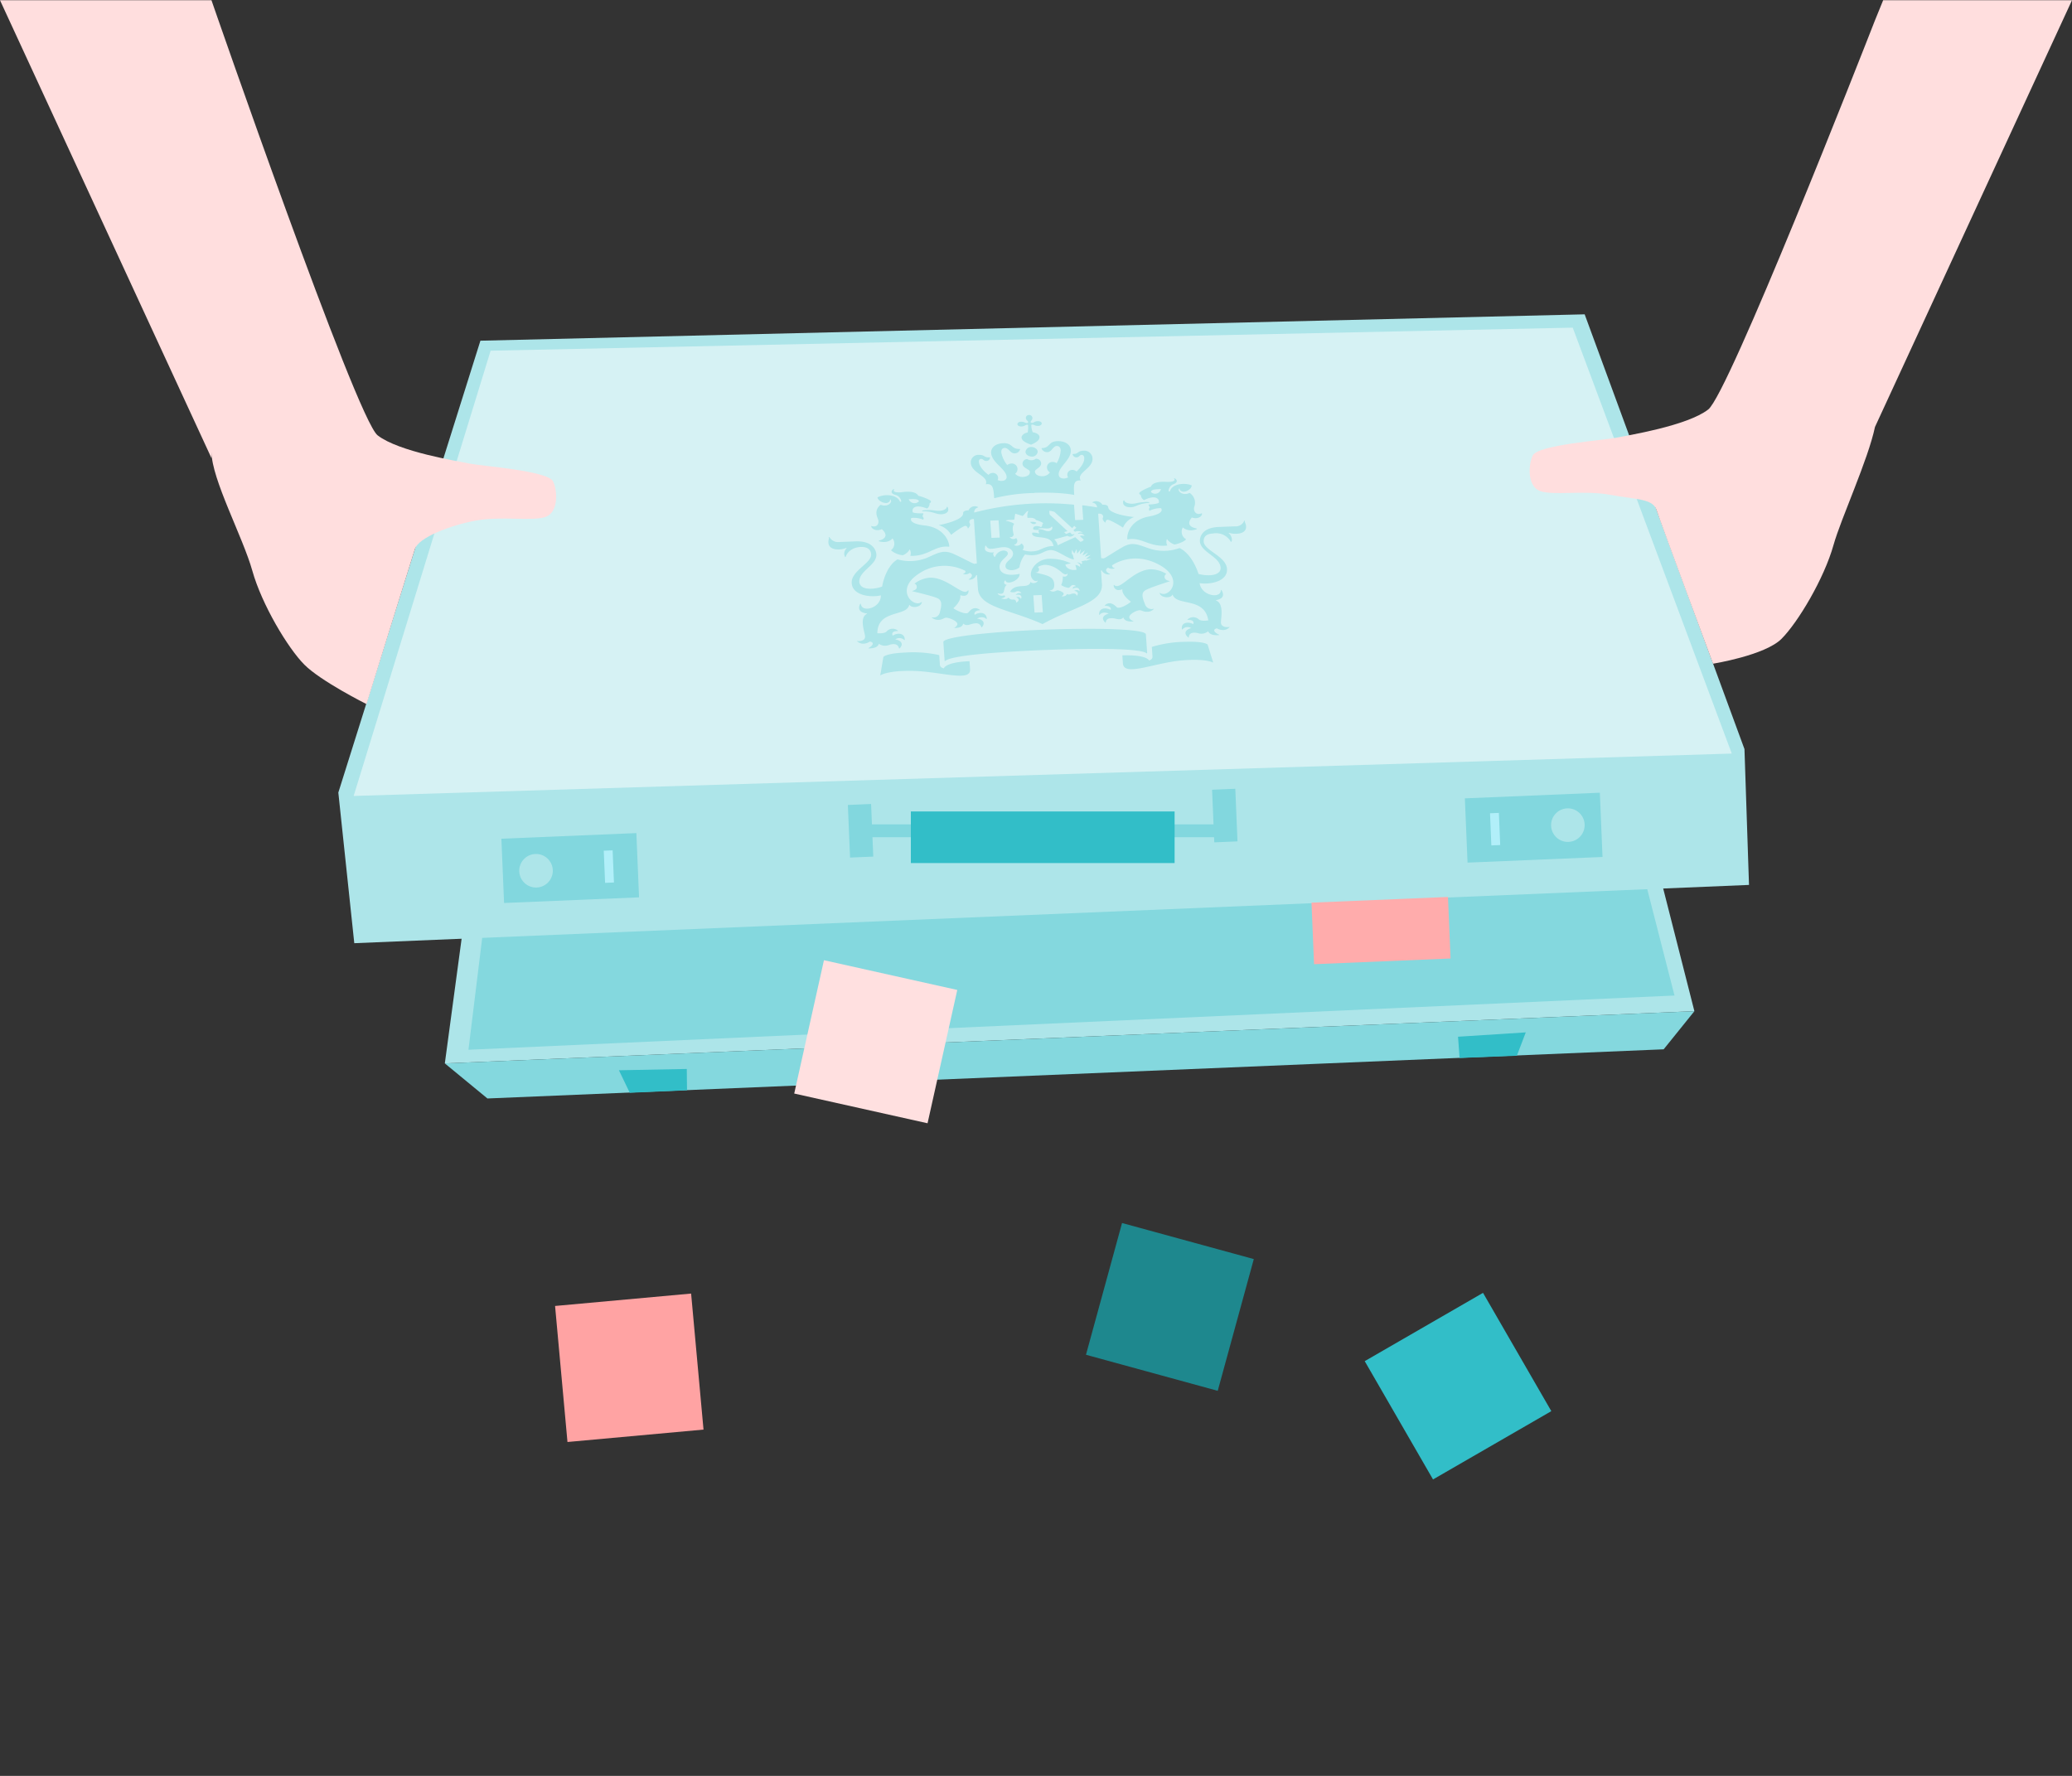 <svg xmlns="http://www.w3.org/2000/svg" viewBox="0 0 700 600"><rect x="0" y="0" width="700" height="600" fill="#333333" stroke="none"/><defs><style>.cls-1{fill:#ade5e9;}.cls-2{fill:#84d8de;}.cls-3{fill:#32bec8;}.cls-4{fill:#d6f2f4;}.cls-5{fill:#82d7de;}.cls-6{fill:#ffbdbd;stroke:#b1eff9;stroke-miterlimit:10;stroke-width:3px;}.cls-7{fill:#ffdede;}.cls-8{fill:#ffacac;}.cls-9{fill:#ffe0e0;}.cls-10{fill:#1e888e;}.cls-11{fill:#ffa3a3;}</style></defs><title>svg_prinsjesdag</title><g id="koffer1"><polygon class="cls-1" points="521.35 140.78 572.43 341.64 150.28 359.28 177.55 156.69 521.35 140.78"/><polygon class="cls-2" points="572.43 341.64 562.05 354.52 164.67 371.13 150.28 359.28 572.43 341.64"/><polygon class="cls-2" points="516.85 145.65 182.29 162.21 172.72 237 158.26 354.67 565.71 336.35 517.02 146.29 516.85 145.65"/><polygon class="cls-3" points="512.45 356.69 515.46 348.8 492.58 350.27 493.1 357.45 512.45 356.69"/><polygon class="cls-3" points="212.76 369.21 209.1 361.6 232.02 361.16 232.1 368.36 212.76 369.21"/><polygon class="cls-1" points="162.3 115.11 114.3 267.78 119.69 318.67 590.88 298.98 589.35 253.09 535.36 106.2 162.3 115.11"/><polygon class="cls-4" points="165.75 118.49 119.48 268.92 585.06 254.6 531.33 110.7 165.75 118.49"/><rect class="cls-5" x="169.84" y="282.4" width="45.64" height="21.73" transform="translate(-12.08 8.3) rotate(-2.39)"/><circle class="cls-1" cx="181.1" cy="294.18" r="5.67" transform="translate(-12.12 7.82) rotate(-2.39)"/><line class="cls-6" x1="205.47" y1="287.36" x2="205.92" y2="298.22"/><rect class="cls-5" x="288.52" y="278.52" width="127.5" height="4.35"/><rect class="cls-5" x="495.32" y="268.8" width="45.64" height="21.73" transform="translate(1047.49 537.45) rotate(177.61)"/><circle class="cls-1" cx="529.7" cy="278.75" r="5.67" transform="translate(-11.18 22.36) rotate(-2.39)"/><line class="cls-6" x1="505.33" y1="285.57" x2="504.88" y2="274.71"/><rect class="cls-3" x="307.72" y="274.16" width="89.11" height="17.43"/><rect class="cls-5" x="281.85" y="276.77" width="17.79" height="7.85" transform="translate(559.06 -21.51) rotate(87.61)"/><rect class="cls-5" x="404.9" y="271.63" width="17.79" height="7.85" transform="translate(671.84 -149.38) rotate(87.61)"/><path class="cls-7" d="M700,.08,633.44,144.25c-2.35,11.18-11.43,30.75-14,39.86-3.2,11.41-12,26.13-17.57,31.72s-23.15,8.41-23.15,8.41-17.89-48.19-19.12-52-7-3.47-15.65-5.07-19.35.33-23.67-1.27-4-8.79-2.47-12c1.74-3.61,24.14-5.18,28.14-6s24-4,31.15-9.55C584,133,629.31,17.44,633.41,6.94L636.2.08Z"/><path class="cls-7" d="M184.38,174.62c-4.32,1.6-15-.33-23.67,1.27s-19.29,5.73-20.52,9.56-16.37,52.44-16.37,52.44-15.43-7.73-21-13.33-14.37-20.3-17.57-31.72-13.79-31-13.79-40.12v2.09L0,.08H71.44s48.94,141.4,56.13,147,27.16,8.73,31.15,9.56,26.4,2.4,28.13,6C188.4,165.83,188.71,173,184.38,174.62Z"/><path class="cls-1" d="M349.1,201.14l2.81-.11.4,5.83-2.81.11ZM334.55,175.9l2.81-.11.4,5.83-2.81.11Zm52.09-6.25c-2.33.09-2.64.49-4.12.54-1.22,0-2.4-.32-2.67-1,0-.16-.24-.21-.33,0-.48,1.59,1,2.25,2.49,2.19s2.42-.95,4.66-1.31c1-.18,1.66-.09,1.65-.31s-1.46-.16-1.68-.16m16,5.24c2,.72,3.5-.38,3.44-1.29,0-.16-.12-.13-.19-.1-1.73.73-2.79-.67-2.45-2.14a3.92,3.92,0,0,0-1.55-4.77c-2.3,1.08-4-.51-3.65-1.32.1-.22.28-.26.3,0,0,.55.81.93,1.36.91,1,0,2.64-.9,2.71-2.12-2.52-1.09-6.64-.46-7.29,1.82-.06.28-.54.27-.52,0a2.57,2.57,0,0,1,1.77-2.28c1.55-.67.93-1.53.47-1.84-.19-.13-.53-.09-.4,0,.68.77-.62,1.18-2.48,1.09-3.95-.23-5.13.89-5.3,1.64-.84.2-4.07,1.7-4,2.22a.92.92,0,0,0,.56.61,2.12,2.12,0,0,0,1.08,1.7c4-2,5.32-.34,5,.91,0,0-.71.47-3.48.58a2.77,2.77,0,0,0,.44.95s-.59.63-.1,1.16a8,8,0,0,1,3.87-.87s1.71,1.73-4.11,2.81-7.42,5.31-7.27,7.56c0,.11.05.19.2.16,4.73-.84,7.16,2.73,13.31,2.08a2.58,2.58,0,0,1-.12-2.2,4.93,4.93,0,0,0,2.61,1.86c2.16-.47,3.55-1.29,3.85-1.78a2.9,2.9,0,0,1-1.09-4s1.6,1.68,4.57.63c.29-.12.21-.23,0-.28-4.18-.83-1.69-3.52-1.45-3.78m-13.87-8.52c0-.75,1-.95,3.35-1a2,2,0,0,1-3.35,1m-71.53,6.33c-1.52.06-1.84-.32-4.17-.23-.19,0-1.66.06-1.65.28s.67.08,1.68.18c2.28.19,3.22,1,4.81.95s2.87-.85,2.17-2.37c-.09-.27-.31-.18-.33,0-.17.72-1.29,1.15-2.51,1.2m-23,5.19c.06.91,1.73,1.89,3.6,1,.28.27,3.12,2.72-.92,3.87-.18.06-.21.2.06.27,3.1.82,4.46-1,4.46-1a2.79,2.79,0,0,1-.54,4A7.36,7.36,0,0,0,305,187.6a4.65,4.65,0,0,0,2.34-2,2.61,2.61,0,0,1,.19,2.2c6.21.2,8.14-3.57,13-3.09.11,0,.18-.06.17-.17-.16-2.28-2.33-6.34-8.27-7S307.9,175,307.9,175a8.27,8.27,0,0,1,4,.57c.41-.57-.26-1.15-.26-1.15a2.6,2.6,0,0,0,.3-1c-2.77.11-3.55-.31-3.55-.31-.49-1.2.53-3,4.81-1.29a2,2,0,0,0,.84-1.77.77.77,0,0,0,.48-.65c0-.52-3.46-1.77-4.32-1.9-.27-.73-1.64-1.76-5.5-1.22-1.84.24-3.19-.07-2.62-.89.1-.14-.23-.16-.41,0-.42.35-1,1.25.72,1.79a2.64,2.64,0,0,1,2.08,2.13c.06.27-.39.32-.52,0-1-2.23-5.15-2.53-7.51-1.26.23,1.21,2,1.94,3,1.9.52,0,1.27-.46,1.23-1,0-.28.17-.26.29,0,.46.78-1,2.52-3.45,1.6-2.32,1.88-1.2,4-.89,4.86.54,1.44-.32,2.91-2.14,2.32-.11,0-.19,0-.18.12M307,168.68c2.29-.17,3.3,0,3.46.7a2.11,2.11,0,0,1-3.46-.7m41.79-27.51a1.07,1.07,0,0,0-1.22-.95,1,1,0,0,0-1,1,1.43,1.43,0,0,0,.47.89c.4.37.37.57.2.71s-.43.18-1-.07a2.74,2.74,0,0,0-1.24-.26c-.89,0-1.3.46-1.28.85s.5.78,1.39.75a2.62,2.62,0,0,0,1.2-.35c.5-.29.76-.28,1-.15a8.81,8.81,0,0,1-.12,2.52c-1.46.28-2.11,1.18-2.07,1.71.09,1.32,2.07,2,3.21,2.42,1.12-.48,2.95-1.33,2.86-2.65,0-.52-.8-1.38-2.3-1.54a6.71,6.71,0,0,1-.47-2.49c.14-.12.43-.18,1,.07a2.74,2.74,0,0,0,1.24.26c.89,0,1.3-.46,1.28-.85s-.5-.78-1.39-.75a2.63,2.63,0,0,0-1.2.35c-.5.29-.76.28-1,.15s-.25-.32.1-.72a1.33,1.33,0,0,0,.34-.92m-.39,9.87a1.9,1.9,0,0,0-1.95,1.61c0,.9,1,1.63,2.17,1.64a1.9,1.9,0,0,0,1.95-1.61c0-.9-1-1.63-2.17-1.64m1.07,15.49c8.69-.33,13.66.72,13.44.73-.19-3.28-.35-5.09,2.18-4.91-1.56-2.67,4.29-4,4-7.55a2.76,2.76,0,0,0-3.07-2.5c-2,.08-1.6,1-3.26,1.09-.18,0-.41,0-.4.1a1.3,1.3,0,0,0,1.3,1.05c1,0,1-.81,1.76-.84.33,0,.83.19.88,1,.1,1.51-1.11,3.27-2.61,4.63a2,2,0,0,0-1.49-.55,1.64,1.64,0,0,0-1.63,1.69,1.73,1.73,0,0,0,.28.84,4.05,4.05,0,0,1-1.31.38c-.7,0-1.79-.15-1.87-1.31-.18-2.59,4.32-5.05,4.1-8.32-.11-1.57-1.62-3.08-4.55-3-3.14.12-2.4,2.24-5.14,2.35-.11,0-.22,0-.21.12a2,2,0,0,0,2,1.25c1.48-.06,1.79-2,3.12-2.08.52,0,1.27.17,1.36,1.49a9.84,9.84,0,0,1-1.37,4.33,2.22,2.22,0,0,0-1.4-.42,1.83,1.83,0,0,0-1.87,1.92,2.11,2.11,0,0,0,1,1.62,3.17,3.17,0,0,1-2.25,1.27c-1.89.07-2.76-.69-2.82-1.55s2.2-1.38,2.1-2.84a1.66,1.66,0,0,0-1.81-1.5,2.58,2.58,0,0,1-2.89.11,1.56,1.56,0,0,0-1.59,1.63c.1,1.49,2.42,1.73,2.48,2.66s-.7,1.68-2.59,1.75a3.56,3.56,0,0,1-2.41-1.09,1.9,1.9,0,0,0-1.31-3.45,2.26,2.26,0,0,0-1.34.52,10,10,0,0,1-2-4.2c-.09-1.32.63-1.57,1.15-1.59,1.33-.05,1.87,1.89,3.39,1.83a1.83,1.83,0,0,0,1.8-1.39c0-.08-.12-.11-.23-.1-2.74.1-2.29-2.06-5.44-1.94-2.92.11-4.22,1.73-4.11,3.3.23,3.27,5,5.38,5.23,8,.08,1.16-1,1.42-1.68,1.44a3.75,3.75,0,0,1-1.35-.28,1.65,1.65,0,0,0,.16-.86,1.77,1.77,0,0,0-1.85-1.56,1.87,1.87,0,0,0-1.4.66c-1.68-1.26-3.13-2.89-3.24-4.4-.06-.8.41-1,.75-1,.78,0,.83.74,1.87.7a1.21,1.21,0,0,0,1.15-1.15c0-.11-.19-.08-.41-.07-1.67.06-1.44-.91-3.4-.84a2.57,2.57,0,0,0-2.7,2.73c.25,3.55,6.24,4.4,5.06,7.2,2.5-.37,2.59,1.47,2.85,4.72a60.29,60.29,0,0,1,13.49-1.76m16.24,4.21.34,4.84-2.74.1-.36-5.2a95.43,95.43,0,0,0-33.72,2.65,1.58,1.58,0,0,1,1.25-1.7c.11,0,.14-.14,0-.19a2.35,2.35,0,0,0-3.18,1.14c-.74,0-1.88.21-1.83,1,.15,2.23-6.68,3.73-8.26,4a7.08,7.08,0,0,1,4.23,3.29c1.93-1.59,4.24-3,4.76-3.05a.88.88,0,0,1,.83.77c0,.11.16.13.23,0,1-1.22.45-1.48.35-1.83s-.05-1.3,1.51-1.24l1,15-.81.14c-.33.07-3.42-1.69-6.91-3.29s-5.23-.49-9,1.2a15.55,15.55,0,0,1-10.09.58c-4.17,2.48-5.19,9.19-5.19,9.19a12.06,12.06,0,0,1-3.62.72c-3.33.13-4-1.36-4.09-2.24-.26-3.8,6-5.67,5.76-9.41-.06-.91-.87-4.57-7-4.34l-5.51.21a3.35,3.35,0,0,1-3.3-1.58c-.12-.19-.34-.07-.26.06.21.3-.21.78-.14,1.74.1,1.51,1.39,2.37,3.61,2.29a6.77,6.77,0,0,0,2.27-.45c.22-.09.34,0,.23.13a2.33,2.33,0,0,0-.47,2.83c.08.11.19.08.22,0,.44-1.64,2.34-3.24,5.07-3.34,3.33-.13,3.47,2,3.51,2.49.21,3-6.85,5.56-6.56,9.74s6.39,4.92,9.86,4.12c.07,4.27-6.37,6-6.77,2.94,0-.16-.16-.19-.26,0-.75,1.55-.32,2.85,2.26,3.17.19,0,.08.11-.06.2-2.43,1.28-.74,5.93-.53,7.31.32,2-2.36,1.86-2.58,1.81s-.19,0,0,.17c2,1.63,4.23,0,4.23,0,1.77.35.77,1.52-.37,2.14-.18.09-.14.2,0,.19s3,.08,3.38-1.56a3.74,3.74,0,0,0,3.4.42c.5-.21,3-1,3.42,1.11,0,.16.15,0,.22,0,1.8-1.89-.35-2.91-1.51-3a2.42,2.42,0,0,1,3.05.16c.08.08.19.1.18-.09,0-2.32-2.5-2.41-4.06-1.36-.13-.24-.74-1.52,1.71-1.56a.09.09,0,0,0,0-.17,2.75,2.75,0,0,0-3.8.34c-.8.78-2.93.58-3.11.56.08-8,9.71-5.53,10.73-9.43.06-.2.18-.14.22-.06.44.95,3.63,1,4.09-.93,0-.11,0-.19-.12-.11-2.56,2.14-9.14-4-1.14-9.42a15.45,15.45,0,0,1,15.95-1.11c.19.63-.31.84-.64.94-.11,0-.14.12,0,.16a2.28,2.28,0,0,0,2.09-.41c1.57.74.35,1.81-.26,2.11-.14.09-.1.14,0,.16a2.36,2.36,0,0,0,2.52-1.59l.23.1.31,4.51c.44,6.41,10.5,6.94,21.83,12,10.57-5.87,20.5-7.13,20.06-13.57l-.31-4.51.21-.12a2.53,2.53,0,0,0,2.73,1.39c.11,0,.18-.09,0-.17-.65-.25-2.05-1.22-.55-2.08a2.38,2.38,0,0,0,2.13.25c.18-.06.14-.14,0-.17a.78.78,0,0,1-.77-.88c2.3-1.55,8.57-4.22,16-.12,8.75,4.82,3.05,11.39.17,9.46-.12-.08-.15,0-.1.11.72,1.82,3.89,1.56,4.2.61,0-.08.14-.14.23,0,1.56,3.8,10.76.64,12,8.56-.19,0-2.27.39-3.18-.32a2.78,2.78,0,0,0-3.82,0c-.14.12,0,.17,0,.16,2.44-.12,2,1.17,1.92,1.42-1.7-.93-4.16-.61-3.85,1.67,0,.19.09.16.19.08a2.38,2.38,0,0,1,3-.39c-1.14.18-3.13,1.36-1.08,3.1.08.08.24.18.22,0,.11-2.13,2.71-1.54,3.24-1.37a3.66,3.66,0,0,0,3.33-.68c.59,1.61,3.32,1.31,3.58,1.3s.21-.12,0-.19c-1.22-.53-2.41-1.62-.67-2.1,0,0,2.44,1.48,4.21-.3.17-.17.06-.2,0-.16s-2.87.39-2.82-1.6c0-1.38,1.06-6.14-1.51-7.28-.15-.08-.27-.15-.09-.19,2.52-.51,2.73-1.84,1.81-3.33-.12-.19-.27-.13-.26,0,0,3-6.62,1.85-7.14-2.4,3.56.55,9.53-.59,9.23-4.85s-7.66-6.14-7.87-9.19c0-.5-.18-2.61,3.15-2.74A5.68,5.68,0,0,1,415.8,183c0,.05.12.08.22,0,.34-.4.16-2-.86-2.78-.12-.08,0-.22.21-.15a7.15,7.15,0,0,0,2.32.27c2.26-.09,3.38-1,3.27-2.55-.06-.94-.54-1.41-.38-1.72.06-.14-.17-.24-.26-.07a3.07,3.07,0,0,1-3.06,1.83l-5.51.21c-6.14.24-6.44,3.94-6.38,4.85.26,3.74,6.77,5.12,7,8.92.06.91-.46,2.42-3.76,2.54a13.11,13.11,0,0,1-3.7-.44s-1.94-6.6-6.43-8.75a15.49,15.49,0,0,1-10.11.19c-4-1.39-5.84-2.37-9.09-.51s-6.08,3.85-6.45,3.81l-.82-.08-1-15c1.54-.2,1.73.84,1.67,1.12s-.55.66.61,1.8c.08.08.23,0,.22-.06a.79.79,0,0,1,.72-.83c.52,0,3,1.24,5.16,2.67a6.48,6.48,0,0,1,3.76-3.59c-1.64-.1-8.61-1.08-8.76-3.33-.05-.74-1.21-.89-1.95-.81a2.47,2.47,0,0,0-3.33-.89c-.11.06-.06.17.05.19a1.7,1.7,0,0,1,1.48,1.6c-.75-.14-2.48-.43-4.87-.72m22.4,52.45c0-.28-1.26-2-9-1.75l.19,2.7c.32,4.6,10.19-.12,20-1,8.11-.7,10.51.76,10.51.76L408,217.84c-.1-.33-1.94-1.19-7.56-1a40.08,40.08,0,0,0-11.31,1.73l.22,3.22c.05.74-.44,1.12-1.17,1.37m-60.6.23c-7.7.3-8.68,2.15-8.7,2.43-.79-.19-1.3-.53-1.35-1.27l-.22-3.22a40.77,40.77,0,0,0-11.49-.86c-5.62.22-7.33,1.22-7.39,1.55l-1.05,6.19s2.19-1.63,10.35-1.56c9.87.09,20.35,4,20-.57l-.19-2.7m25.63-3.77c15.83-.61,31.93-.62,34.17,1.09.16.13.22,0,.21-.12l-.43-6.25c-.13-1.84-16.78-2.25-34.42-1.58s-34.15,2.39-34,4.2l.43,6.25c0,.11.05.25.23.1,2-1.87,18-3.09,33.84-3.7m12.06-30a.68.68,0,0,1,.18,1s0,0-.07,0a2.06,2.06,0,0,0-1.6-.57c-.07,0-.07,0,0,0,.34.1,1.37.53,1.1,1.45a.08.08,0,0,1-.11,0,2.88,2.88,0,0,0-1.45-.61l.41,1.59c-1.64.42-3.51-.33-3.79-1.73l1.83-.4a16,16,0,0,0-7.34-1.54c-4,.15-6.29,3.41-6.16,5.31a2.53,2.53,0,0,0,.67,1.69c.79.77,1.34.56,1.58.35.07-.06.11-.06.08,0-.26,1-2,1.07-2.3.56,0-.11-.15-.08-.15,0-.76,2.48-5,0-6.9,3.22a2.88,2.88,0,0,0,1.75.1,1.46,1.46,0,0,1,2.06.31c0,.05,0,.05-.07.06-1.31-.17-1.78.48-1.85.65,1-.37,2.37,0,1.83,1.23,0,.08-.07.06-.11,0a.69.69,0,0,0-.12-.22,1.26,1.26,0,0,0-1.43-.25c.61.2,1.48,1,.09,1.76-.07.06-.11,0-.11,0a.86.86,0,0,0-.92-1,1.73,1.73,0,0,1-1.68-.68c-.51.74-1.71.51-2.27.39-.11,0-.12-.08,0-.11.73-.19,1.7-.62.86-1,0,0-1.56.5-2.23-.63,0-.05,0-.08.07-.06s1.67.57,2-.54c.21-.73.27-2,1.07-2.28-.91-.24-1.28-.78-.62-1.52.07-.06.14-.12.15,0,.23,1.67,4.83.09,4.78-2.25-3.29.73-6.62.28-6.79-2.19s2.87-3.53,2.79-4.69c-.06-.83-1-1-1.48-1a3.38,3.38,0,0,0-2.86,2.15.09.09,0,0,1-.15,0c-.48-.45-.6-1.22-.25-1.45.11-.06,0-.14-.12-.08-.29.15-2.81.08-2.9-1.19,0-.44.14-.7.09-.89s.28-.23.4,0a1.6,1.6,0,0,0,1.69.87c1,0,2.82-.49,4-.54,2.33-.09,3.27,1.17,3.33,2.08.14,2-2.68,2.5-2.55,4.43.1,1.43,2.87,1.77,4.7.34a9.3,9.3,0,0,1,1.89-4.38c5.12,1,6-1.39,8.65-1.49,2.29-.09,5.47,2.85,7.9,3.17l-.46-1.78-.26,0,0-1.49.71,1.08c.08.11.19.1.22,0,.23-.48.69-1.35.69-1.35s.12,1.18.14,1.43c0,.08.08.11.15,0l1.13-1.37s-.23,1-.33,1.59c0,.08.08.11.15,0l1.55-1.22-.74,1.6c0,.08,0,.14.15.08l1.75-1s-.65.77-1.13,1.37c-.07.06,0,.11.12.08,1.09-.32,1.82-.57,1.82-.57L367,188.7c-.07.06-.06.14.08.13l1.67-.06-1.81.68-.16-.13-1.57.36m-4.76,11c-.24.86-1.42.85-1.76.78,0,0,0,0,0-.05.5-.29.66-.58.65-.8,0-.58-1.6-1.18-2.08-1.16s-.57.38-1.42.41a1.82,1.82,0,0,1-1.21-.4c-.08-.05,0-.08,0-.06,1,.13,1.63-.64,1.53-2-.18-2.56-2-2.93-6.21-3.93-.08,0-.08-.08,0-.08a1,1,0,0,0,.65-1.82,5.4,5.4,0,0,1,2.21-.72c3.07-.12,5.58,2.3,6,2.64s1.29.89,1.73.35c.07-.06.11-.06.11,0,.07,1-1.07,1.09-1.53.91,0,0-.08,0-.07,0a6,6,0,0,1-.54,2.92,5.83,5.83,0,0,0,2.44.93c.59,0,.68-.91,1.6-.94a1.41,1.41,0,0,1,.91.32s0,.08-.07.09c-.7.05-1.09.4-.91.86.85-.58,2.19-.55,2.24.71a.06.06,0,0,1-.11,0,1.44,1.44,0,0,0-1.71,0c.67.06,1.82.56.89,1.62,0,.06-.07,0-.07,0,0-.22-.2-.76-1.09-.73s-1.55.69-2.3.06M348,176.33c.69.88,1.51.91,2.1.39,0-.3-.81-.49-2.1-.39m4.9,2.18c1.5.22,2.21-.22,2.34-.56,0-.11.14-.12.18,0,.39.84-.45,1.48-1.23,1.51-1.22,0-1.34-.58-3.24-.7-.19,0-.2-.19-.05-.22a7.14,7.14,0,0,1,2,0m26.65,30.16c.55,1.52,2.87,1.3,3.35,1.25.07,0,.07-.06,0-.08-.76-.33-1.35-.78-1.39-1.33-.07-1,2.32-2.32,3.51-2.37.7,0,1.26.59,2.63.53a3.13,3.13,0,0,0,2.16-.94c0-.06,0-.08-.08-.08a2.34,2.34,0,0,1-2.93-1.6c-.89-2.12-1.26-3.68,0-4.55,1-.73,5.7-2.26,8.28-3.1.14-.06.1-.11,0-.14-.71-.14-1.44-.44-1.6-1.1a1.08,1.08,0,0,1,.58-1.29,10.41,10.41,0,0,0-5.34-1.56c-5.18.2-9.22,5.6-11.33,5.68a1.27,1.27,0,0,1-1-.38c-.08-.05-.15,0-.14.06a1.6,1.6,0,0,0,1.86,1.64,2.6,2.6,0,0,0,.95-.23c.07,0,.11,0,.11.05l0,.33c.13,1.87,2.9,3.81,2.9,3.81-1.12,1-4,2.61-4.84,1.81-.36-.32-2.05-2.32-4-.59-.07.06,0,.14.12.13,1.18,0,2.15.5,1.88,1.42-1.73-.93-4.05-.67-3.89,1.61,0,.11.12.11.19,0,1-1.23,2.82-.49,3.09-.34-1.14.18-3.1,1.28-1.2,3,.08.08.15,0,.15,0,.1-1.22,1-1.45,1.86-1.48,1.63-.06,2.89,1,4.06-.24m-57.25,3.55c.56,0,2.9.08,3.16-1.5,1.3,1.16,2.45,0,4.08-.07a1.77,1.77,0,0,1,2.06,1.33c0,.05.08.08.15,0,1.69-1.89-.42-2.83-1.61-2.92.25-.18,1.93-1,3.12.1.08.05.19,0,.18-.06-.16-2.28-2.5-2.36-4.1-1.31-.36-.9.53-1.51,1.67-1.55.15,0,.18-.09.1-.14-2.19-1.57-3.56.55-3.91.89-.76.86-3.82-.57-5.07-1.43,0,0,2.49-2.14,2.36-4l0-.33c0-.05,0-.08.11-.06a2.68,2.68,0,0,0,1,.16,1.48,1.48,0,0,0,1.62-1.77c0-.14-.08-.13-.15,0a1.25,1.25,0,0,1-.9.45c-2.11.08-6.87-5-12.05-4.78a9.87,9.87,0,0,0-5.1,2,1.15,1.15,0,0,1,.75,1.24c0,.69-.71,1-1.44,1.21-.11,0-.14.09,0,.14,2.68.64,7.54,1.81,8.67,2.46,1.35.78,1.2,2.35.61,4.53a2.22,2.22,0,0,1-2.69,1.81c-.11,0-.11,0-.07.09a3.38,3.38,0,0,0,2.28.77c1.37-.05,1.84-.71,2.55-.73,1.18,0,3.75,1.13,3.82,2.09,0,.52-.48,1-1.2,1.43,0,0,0,.08,0,.08m39.26-32.41-1.34.52-.67-.64,1.16-.32-6-5.57a3.82,3.82,0,0,1-.13-1.32,6.88,6.88,0,0,1,1.7.38l6,5.51.69-.77.71.63-1,.86.55.5a2.64,2.64,0,0,1,2.62.29s0,0,0,0c-.34,0-1.65-.21-1.6.45a1.92,1.92,0,0,1,2.19.55c0,.05,0,.05,0,.06-.26,0-1.2-.2-1.55.11l1.23,1.14c.24.24-.9.95-1.18.71l-1.62-1.48s-4.75,2.14-5.93,2.74a3.47,3.47,0,0,0-1.18-2c1.46-.36,4.48-1.22,4.48-1.22a1.7,1.7,0,0,0,1,.29,1.81,1.81,0,0,0,1.38-.94s0-.06,0,0c-.22.09-.76.28-.92.12Zm-19.15.43c0-.47-.63-2.13.29-3.35A7.31,7.31,0,0,0,340,176c-.19,0-.19-.13,0-.19.72-.28,2.44-.07,2.72-.35a12.48,12.48,0,0,1,.28-1.89c.11,0,2.39.74,2.39.74.48,0,1.06-1.25,1.74-1.61.18-.09.3,0,.23.1a3.71,3.71,0,0,0-.22,2.19c2-.21,2.69.31,2.83.72.49.06,2.39.79,2.41,1.07a.45.45,0,0,1-.27.37.89.89,0,0,1-.42.93c-1.3-.61-3-.41-2.58.79,0,0,.31.24,1.87.18a1.28,1.28,0,0,1-.18.56s.39.32.15.63a5.74,5.74,0,0,0-2.17-.28c-.29.59.06,1.35,2.3,1.54,2.84.22,4.39.77,4.85,3-2.19-.05-3.51.77-5.13,1.44a8.32,8.32,0,0,1-5.35-.15,1.32,1.32,0,0,0-.41-2.16,1.89,1.89,0,0,1-2.37.56c-.08-.05-.08-.11,0-.14a1.34,1.34,0,0,0,.62-2.26,1.51,1.51,0,0,1-2.21-.36,0,0,0,0,1,.07,0,1,1,0,0,0,1.29-1.13"/></g><g id="blokje_1" data-name="blokje 1"><rect class="cls-8" x="443.5" y="303.98" width="46.15" height="20.81" transform="translate(-12.72 19.75) rotate(-2.39)"/></g><g id="blokje_2" data-name="blokje 2"><rect class="cls-9" x="272.77" y="328.9" width="46.15" height="46.15" transform="translate(83.71 -55.96) rotate(12.57)"/></g><g id="blokje_3" data-name="blokje 3"><rect class="cls-10" x="372.17" y="418.47" width="46.15" height="46.15" transform="translate(130.6 -88.68) rotate(15.31)"/></g><g id="blokje_4" data-name="blokje 4"><rect class="cls-11" x="189.55" y="439.03" width="46.15" height="46.15" transform="translate(-41.11 21.23) rotate(-5.21)"/></g><g id="blokje_5" data-name="blokje 5"><rect class="cls-3" x="469.5" y="445.25" width="46.15" height="46.15" transform="translate(-168.17 309.03) rotate(-30)"/></g></svg>
